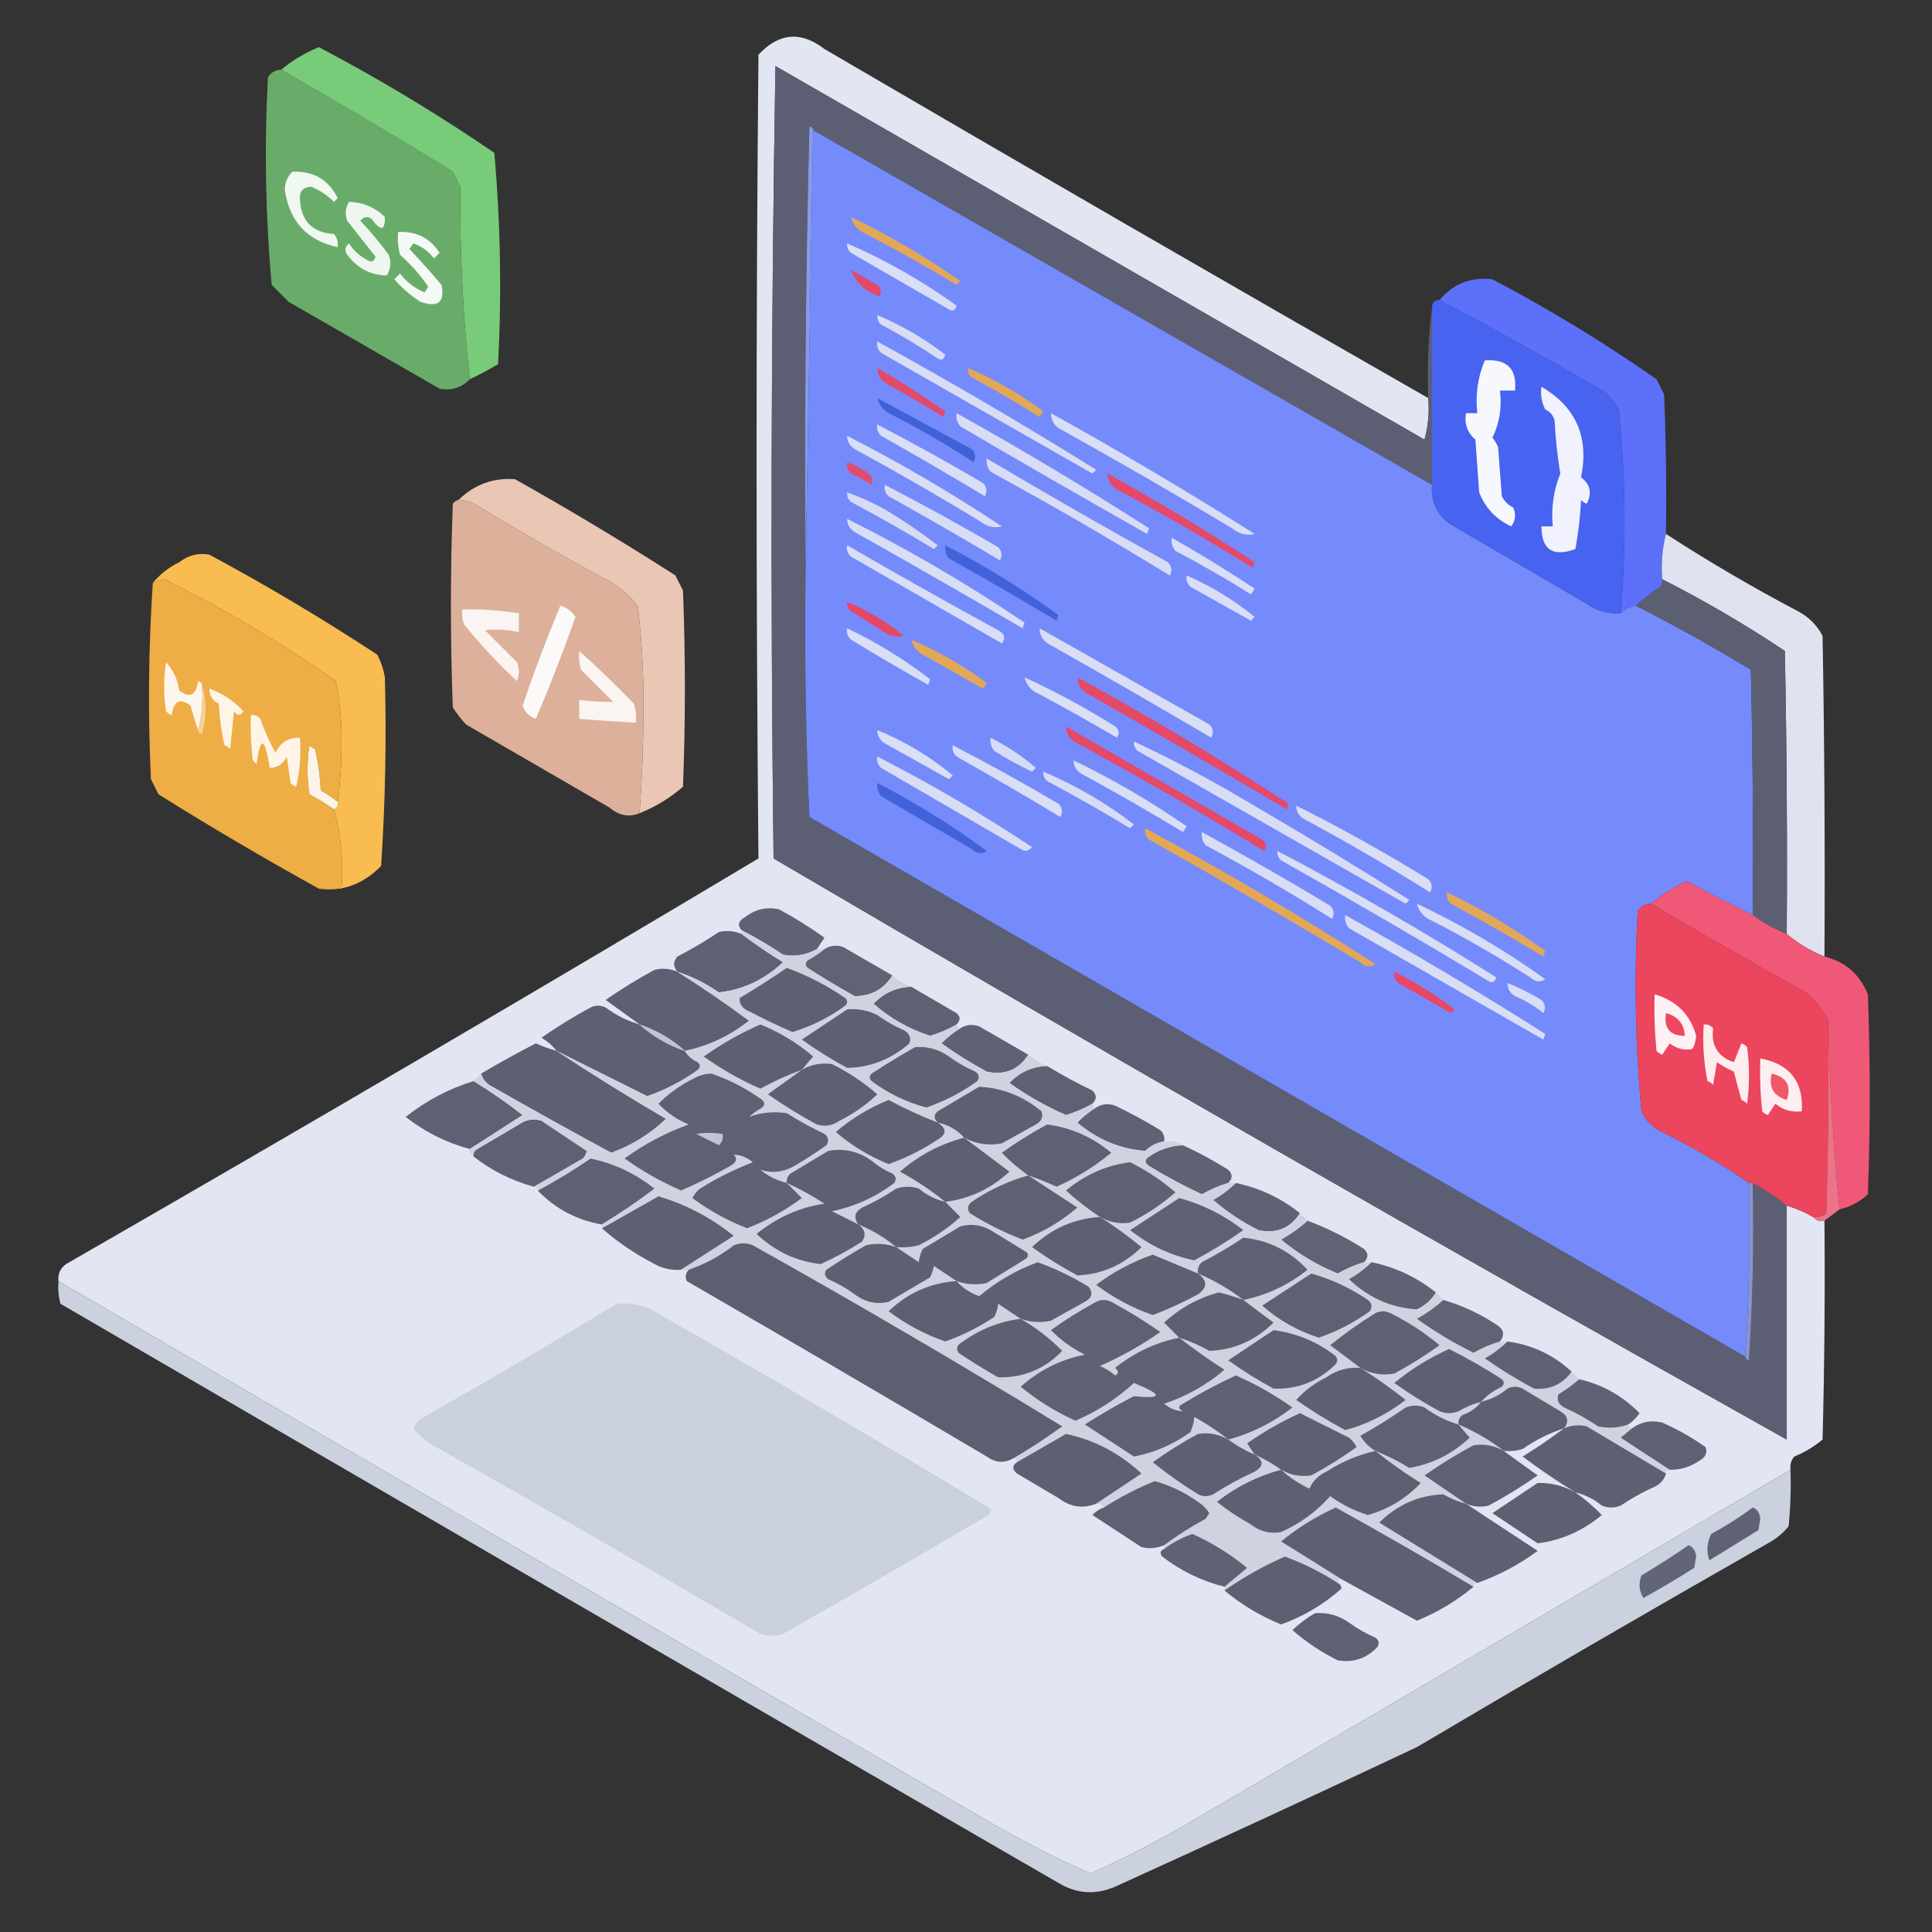 <?xml version="1.0" encoding="UTF-8"?>
<!DOCTYPE svg PUBLIC "-//W3C//DTD SVG 1.1//EN" "http://www.w3.org/Graphics/SVG/1.1/DTD/svg11.dtd">
<svg xmlns="http://www.w3.org/2000/svg" version="1.1" width="512px" height="512px" style="shape-rendering:geometricPrecision; text-rendering:geometricPrecision; image-rendering:optimizeQuality; fill-rule:evenodd; clip-rule:evenodd" xmlns:xlink="http://www.w3.org/1999/xlink">
<rect width="100%" height="100%" fill="#333333" stroke="none"/>
<g><path style="opacity:0.997" fill="#e2e6f2" d="M 378.5,105.5 C 378.823,109.226 378.489,112.893 377.5,116.5C 320.167,83.5 262.833,50.5 205.5,17.5C 204.333,87.498 204.167,157.498 205,227.5C 294.028,279.761 383.528,331.094 473.5,381.5C 473.5,360.833 473.5,340.167 473.5,319.5C 475.98,320.242 478.313,321.242 480.5,322.5C 481.209,323.404 482.209,323.737 483.5,323.5C 483.667,342.836 483.5,362.17 483,381.5C 480.749,383.377 478.249,384.877 475.5,386C 474.663,387.011 474.33,388.178 474.5,389.5C 420.861,420.988 367.194,452.488 313.5,484C 305.508,488.579 297.341,492.746 289,496.5C 279.977,492.503 271.144,488.003 262.5,483C 180.02,435.339 97.687,387.505 15.5,339.5C 15.296,337.61 15.963,336.11 17.5,335C 79.83,299.16 140.997,263.326 201,227.5C 200.333,156.5 200.333,85.5 201,14.5C 206.427,8.679 212.26,8.179 218.5,13C 271.697,44.098 325.031,74.931 378.5,105.5 Z"/></g>
<g><path style="opacity:1" fill="#78cb79" d="M 124.5,100.5 C 122.678,83.863 121.844,66.863 122,49.5C 121.333,48.167 120.667,46.833 120,45.5C 104.904,36.206 89.737,27.206 74.5,18.5C 77.438,16.023 80.771,14.023 84.5,12.5C 100.581,20.953 116.081,30.287 131,40.5C 132.64,59.076 132.974,77.743 132,96.5C 129.525,97.986 127.025,99.319 124.5,100.5 Z"/></g>
<g><path style="opacity:1" fill="#5c5f73" d="M 378.5,105.5 C 378.174,97.316 378.508,89.316 379.5,81.5C 379.5,97.167 379.5,112.833 379.5,128.5C 324.833,97.167 270.167,65.833 215.5,34.5C 215.44,33.957 215.107,33.624 214.5,33.5C 213.5,72.494 213.167,111.494 213.5,150.5C 213.167,172.51 213.5,194.51 214.5,216.5C 297.194,264.178 379.861,311.845 462.5,359.5C 462.56,360.043 462.893,360.376 463.5,360.5C 464.499,344.848 464.833,329.181 464.5,313.5C 467.709,315.265 470.709,317.265 473.5,319.5C 473.5,340.167 473.5,360.833 473.5,381.5C 383.528,331.094 294.028,279.761 205,227.5C 204.167,157.498 204.333,87.498 205.5,17.5C 262.833,50.5 320.167,83.5 377.5,116.5C 378.489,112.893 378.823,109.226 378.5,105.5 Z"/></g>
<g><path style="opacity:1" fill="#69ac69" d="M 74.5,18.5 C 89.737,27.206 104.904,36.206 120,45.5C 120.667,46.833 121.333,48.167 122,49.5C 121.844,66.863 122.678,83.863 124.5,100.5C 122.312,102.755 119.646,103.589 116.5,103C 103.167,95.333 89.833,87.667 76.5,80C 75,78.5 73.5,77 72,75.5C 70.36,57.257 70.027,38.924 71,20.5C 71.816,19.177 72.983,18.511 74.5,18.5 Z"/></g>
<g><path style="opacity:1" fill="#758bfc" d="M 215.5,34.5 C 270.167,65.833 324.833,97.167 379.5,128.5C 379.142,132.95 380.808,136.45 384.5,139C 396.5,146 408.5,153 420.5,160C 423.206,161.908 426.206,162.741 429.5,162.5C 430.605,161.4 431.938,160.733 433.5,160.5C 443.854,165.762 454.021,171.429 464,177.5C 464.5,199.164 464.667,220.831 464.5,242.5C 458.626,239.646 452.793,236.646 447,233.5C 443.532,235.144 440.365,237.144 437.5,239.5C 435.983,239.511 434.816,240.177 434,241.5C 433.041,259.233 433.375,276.899 435,294.5C 436.167,297 438,298.833 440.5,300C 448.559,304.022 456.225,308.522 463.5,313.5C 463.83,329.009 463.496,344.342 462.5,359.5C 379.861,311.845 297.194,264.178 214.5,216.5C 213.5,194.51 213.167,172.51 213.5,150.5C 214.167,111.833 214.833,73.167 215.5,34.5 Z"/></g>
<g><path style="opacity:1" fill="#f1f7f1" d="M 77.5,45.5 C 83.052,45.273 87.052,47.606 89.5,52.5C 89.167,52.833 88.833,53.167 88.5,53.5C 86.748,51.739 84.748,50.406 82.5,49.5C 80.261,49.574 79.261,50.741 79.5,53C 79.846,58.679 82.846,61.679 88.5,62C 89.337,63.011 89.67,64.178 89.5,65.5C 81.445,63.775 76.778,58.775 75.5,50.5C 75.436,48.486 76.103,46.819 77.5,45.5 Z"/></g>
<g><path style="opacity:1" fill="#eff6ef" d="M 92.5,53.5 C 96.182,53.591 99.349,54.924 102,57.5C 102.051,61.191 100.884,61.358 98.5,58C 97.365,57.251 96.365,57.417 95.5,58.5C 98.188,61.354 100.688,64.354 103,67.5C 103.743,69.441 103.576,71.274 102.5,73C 98.189,72.927 94.689,71.093 92,67.5C 91.251,66.365 91.417,65.365 92.5,64.5C 93.748,66.459 95.415,67.959 97.5,69C 98.484,69.591 99.15,69.257 99.5,68C 97.014,64.844 94.514,61.678 92,58.5C 91.36,56.735 91.527,55.068 92.5,53.5 Z"/></g>
<g><path style="opacity:1" fill="#f5f9f5" d="M 105.5,61.5 C 110.213,61.19 113.88,63.023 116.5,67C 116,67.5 115.5,68 115,68.5C 113.587,66.586 111.753,65.253 109.5,64.5C 109.167,65 108.833,65.5 108.5,66C 111.412,69.053 114.245,72.219 117,75.5C 117.934,80.083 116.1,81.583 111.5,80C 108.872,78.374 106.539,76.374 104.5,74C 105,73.5 105.5,73 106,72.5C 107.739,74.741 109.906,76.408 112.5,77.5C 112.833,77 113.167,76.5 113.5,76C 111.356,72.856 108.856,70.023 106,67.5C 105.505,65.527 105.338,63.527 105.5,61.5 Z"/></g>
<g><path style="opacity:1" fill="#e3a856" d="M 225.5,57.5 C 235.64,62.402 245.307,68.068 254.5,74.5C 254.167,74.833 253.833,75.167 253.5,75.5C 245.662,70.747 237.662,66.247 229.5,62C 227.365,61.124 226.031,59.624 225.5,57.5 Z"/></g>
<g><path style="opacity:1" fill="#e34969" d="M 225.5,71.5 C 227.816,72.806 230.15,74.139 232.5,75.5C 233.583,76.365 233.749,77.365 233,78.5C 229.28,77.275 226.78,74.941 225.5,71.5 Z"/></g>
<g><path style="opacity:1" fill="#5d70fa" d="M 441.5,141.5 C 440.517,145.298 440.183,149.298 440.5,153.5C 440.631,154.239 440.464,154.906 440,155.5C 437.674,157.066 435.508,158.732 433.5,160.5C 431.938,160.733 430.605,161.4 429.5,162.5C 430.999,144.465 430.832,126.465 429,108.5C 427.954,106.91 426.787,105.41 425.5,104C 410.94,95.555 396.274,87.389 381.5,79.5C 385.161,75.171 389.828,73.338 395.5,74C 410.583,81.954 425.083,90.788 439,100.5C 439.667,101.833 440.333,103.167 441,104.5C 441.5,116.829 441.667,129.162 441.5,141.5 Z"/></g>
<g><path style="opacity:1" fill="#d8def5" d="M 224.5,64.5 C 234.747,68.958 244.414,74.458 253.5,81C 253.15,82.257 252.483,82.591 251.5,82C 242.833,77 234.167,72 225.5,67C 224.748,66.329 224.414,65.496 224.5,64.5 Z"/></g>
<g><path style="opacity:1" fill="#4763ef" d="M 381.5,79.5 C 396.274,87.389 410.94,95.555 425.5,104C 426.787,105.41 427.954,106.91 429,108.5C 430.832,126.465 430.999,144.465 429.5,162.5C 426.206,162.741 423.206,161.908 420.5,160C 408.5,153 396.5,146 384.5,139C 380.808,136.45 379.142,132.95 379.5,128.5C 379.5,112.833 379.5,97.167 379.5,81.5C 379.5,80.167 380.167,79.5 381.5,79.5 Z"/></g>
<g><path style="opacity:1" fill="#d8ddf5" d="M 232.5,83.5 C 238.966,86.232 244.966,89.732 250.5,94C 250.15,95.257 249.483,95.591 248.5,95C 243.666,91.748 238.666,88.748 233.5,86C 232.748,85.329 232.414,84.496 232.5,83.5 Z"/></g>
<g><path style="opacity:1" fill="#8899ee" d="M 215.5,34.5 C 214.833,73.167 214.167,111.833 213.5,150.5C 213.167,111.494 213.5,72.494 214.5,33.5C 215.107,33.624 215.44,33.957 215.5,34.5 Z"/></g>
<g><path style="opacity:1" fill="#d8ddf5" d="M 232.5,90.5 C 252.142,101.321 271.476,112.654 290.5,124.5C 290.167,124.833 289.833,125.167 289.5,125.5C 270.833,114.833 252.167,104.167 233.5,93.5C 232.614,92.675 232.281,91.675 232.5,90.5 Z"/></g>
<g><path style="opacity:1" fill="#f7f8fe" d="M 393.5,95.5 C 399.38,95.087 402.047,97.753 401.5,103.5C 400.167,103.5 398.833,103.5 397.5,103.5C 398.055,107.997 397.389,112.164 395.5,116C 396.126,116.75 396.626,117.584 397,118.5C 397.333,122.833 397.667,127.167 398,131.5C 398.667,132.833 399.667,133.833 401,134.5C 401.798,136.259 401.631,137.926 400.5,139.5C 396.47,137.637 393.637,134.637 392,130.5C 391.667,125.833 391.333,121.167 391,116.5C 388.863,114.679 388.03,112.346 388.5,109.5C 389.5,109.5 390.5,109.5 391.5,109.5C 390.962,104.533 391.629,99.866 393.5,95.5 Z"/></g>
<g><path style="opacity:1" fill="#e2a858" d="M 256.5,97.5 C 263.63,100.564 270.297,104.397 276.5,109C 276.167,109.5 275.833,110 275.5,110.5C 269.63,106.8 263.63,103.3 257.5,100C 256.748,99.329 256.414,98.496 256.5,97.5 Z"/></g>
<g><path style="opacity:1" fill="#f1f2fe" d="M 408.5,102.5 C 417.654,107.823 421.154,115.823 419,126.5C 421.455,128.374 421.955,130.707 420.5,133.5C 419.914,133.291 419.414,132.957 419,132.5C 418.774,136.887 418.274,141.221 417.5,145.5C 411.504,147.681 408.504,145.681 408.5,139.5C 409.5,139.5 410.5,139.5 411.5,139.5C 411.032,134.63 411.698,129.964 413.5,125.5C 412.721,120.887 412.221,116.22 412,111.5C 411.632,110.09 410.799,109.09 409.5,108.5C 408.534,106.604 408.201,104.604 408.5,102.5 Z"/></g>
<g><path style="opacity:1" fill="#e44968" d="M 232.5,97.5 C 238.671,101.084 244.671,104.917 250.5,109C 250.333,109.5 250.167,110 250,110.5C 245.249,107.541 240.416,104.707 235.5,102C 233.561,101.092 232.561,99.592 232.5,97.5 Z"/></g>
<g><path style="opacity:1" fill="#4161d9" d="M 232.5,105.5 C 240.779,109.975 249.113,114.475 257.5,119C 258.517,120.049 258.684,121.216 258,122.5C 251.079,117.955 243.912,113.788 236.5,110C 234.365,109.124 233.031,107.624 232.5,105.5 Z"/></g>
<g><path style="opacity:1" fill="#d9def4" d="M 224.5,115.5 C 238.64,122.735 252.307,130.735 265.5,139.5C 263.477,140.041 261.477,139.541 259.5,138C 248.663,131.414 237.663,125.081 226.5,119C 225.177,118.184 224.511,117.017 224.5,115.5 Z"/></g>
<g><path style="opacity:1" fill="#d8def5" d="M 232.5,112.5 C 241.927,117.41 251.26,122.576 260.5,128C 261.517,129.049 261.684,130.216 261,131.5C 251.915,126.04 242.749,120.707 233.5,115.5C 232.614,114.675 232.281,113.675 232.5,112.5 Z"/></g>
<g><path style="opacity:1" fill="#e04c6f" d="M 224.5,122.5 C 226.255,123.072 227.922,123.906 229.5,125C 231.007,125.837 231.507,127.004 231,128.5C 229.247,127.373 227.413,126.373 225.5,125.5C 224.614,124.675 224.281,123.675 224.5,122.5 Z"/></g>
<g><path style="opacity:1" fill="#eac6b5" d="M 169.5,215.5 C 170.154,206.575 170.487,197.575 170.5,188.5C 170.641,179.071 170.141,169.737 169,160.5C 166.433,157.269 163.266,154.769 159.5,153C 148.337,146.919 137.337,140.586 126.5,134C 124.975,132.991 123.308,132.491 121.5,132.5C 125.713,128.388 130.713,126.555 136.5,127C 150.929,135.102 165.095,143.602 179,152.5C 179.667,153.833 180.333,155.167 181,156.5C 181.667,173.833 181.667,191.167 181,208.5C 177.563,211.469 173.73,213.802 169.5,215.5 Z"/></g>
<g><path style="opacity:1" fill="#d8def5" d="M 278.5,109.5 C 296.838,119.666 314.838,130.333 332.5,141.5C 330.477,142.041 328.477,141.541 326.5,140C 311.663,131.081 296.663,122.414 281.5,114C 279.561,113.092 278.561,111.592 278.5,109.5 Z"/></g>
<g><path style="opacity:1" fill="#ddb09c" d="M 121.5,132.5 C 123.308,132.491 124.975,132.991 126.5,134C 137.337,140.586 148.337,146.919 159.5,153C 163.266,154.769 166.433,157.269 169,160.5C 170.141,169.737 170.641,179.071 170.5,188.5C 170.487,197.575 170.154,206.575 169.5,215.5C 166.747,216.659 164.081,216.159 161.5,214C 148.833,206.667 136.167,199.333 123.5,192C 122.213,190.59 121.046,189.09 120,187.5C 119.333,169.5 119.333,151.5 120,133.5C 120.383,132.944 120.883,132.611 121.5,132.5 Z"/></g>
<g><path style="opacity:1" fill="#e44968" d="M 293.5,125.5 C 306.833,132.831 319.833,140.664 332.5,149C 332.333,149.5 332.167,150 332,150.5C 320.412,143.288 308.579,136.454 296.5,130C 294.561,129.092 293.561,127.592 293.5,125.5 Z"/></g>
<g><path style="opacity:1" fill="#d7ddf5" d="M 234.5,128.5 C 244.606,133.722 254.606,139.222 264.5,145C 265.517,146.049 265.684,147.216 265,148.5C 255.248,142.707 245.415,137.04 235.5,131.5C 234.614,130.675 234.281,129.675 234.5,128.5 Z"/></g>
<g><path style="opacity:1" fill="#d7ddf5" d="M 253.5,109.5 C 270.832,119.164 287.832,129.33 304.5,140C 304.333,140.5 304.167,141 304,141.5C 287.418,132.126 270.918,122.626 254.5,113C 253.663,111.989 253.33,110.822 253.5,109.5 Z"/></g>
<g><path style="opacity:1" fill="#d7dcf5" d="M 224.5,130.5 C 227.889,131.691 231.222,133.191 234.5,135C 239.377,137.932 244.043,141.099 248.5,144.5C 248.167,144.833 247.833,145.167 247.5,145.5C 240.295,141.133 232.962,136.967 225.5,133C 224.748,132.329 224.414,131.496 224.5,130.5 Z"/></g>
<g><path style="opacity:1" fill="#d8ddf5" d="M 261.5,121.5 C 277.31,130.908 293.31,140.074 309.5,149C 310.517,150.049 310.684,151.216 310,152.5C 294.412,142.954 278.579,133.788 262.5,125C 261.663,123.989 261.33,122.822 261.5,121.5 Z"/></g>
<g><path style="opacity:0.994" fill="#e0e4f0" d="M 441.5,141.5 C 452.775,148.811 464.442,155.645 476.5,162C 479.333,163.5 481.5,165.667 483,168.5C 483.5,196.831 483.667,225.165 483.5,253.5C 479.827,252 476.494,250 473.5,247.5C 473.667,222.498 473.5,197.498 473,172.5C 462.522,165.513 451.688,159.18 440.5,153.5C 440.183,149.298 440.517,145.298 441.5,141.5 Z"/></g>
<g><path style="opacity:1" fill="#d8def5" d="M 310.5,142.5 C 318.001,146.75 325.335,151.25 332.5,156C 332.167,156.5 331.833,157 331.5,157.5C 324.997,153.414 318.33,149.581 311.5,146C 310.663,144.989 310.33,143.822 310.5,142.5 Z"/></g>
<g><path style="opacity:1" fill="#f8bc50" d="M 84.5,235.5 C 86.5,235.5 88.5,235.5 90.5,235.5C 91.071,228.219 90.405,221.219 88.5,214.5C 89.338,214.158 89.672,213.492 89.5,212.5C 90.166,207.678 90.499,202.678 90.5,197.5C 90.621,191.727 90.121,186.061 89,180.5C 74.538,170.351 59.372,161.351 43.5,153.5C 42.416,153.685 41.416,154.018 40.5,154.5C 42.331,152.224 44.664,150.391 47.5,149C 49.914,147.115 52.581,146.448 55.5,147C 70.746,155.204 85.58,164.037 100,173.5C 100.973,175.392 101.64,177.392 102,179.5C 102.432,196.176 102.099,212.843 101,229.5C 96.191,234.36 90.691,236.36 84.5,235.5 Z"/></g>
<g><path style="opacity:1" fill="#d8def5" d="M 224.5,137.5 C 240.797,145.646 256.464,154.813 271.5,165C 271.333,165.5 271.167,166 271,166.5C 256.248,157.874 241.415,149.374 226.5,141C 225.177,140.184 224.511,139.017 224.5,137.5 Z"/></g>
<g><path style="opacity:1" fill="#d8def5" d="M 224.5,144.5 C 237.671,152.144 251.005,159.644 264.5,167C 266.26,167.965 266.594,169.132 265.5,170.5C 252.167,162.833 238.833,155.167 225.5,147.5C 224.614,146.675 224.281,145.675 224.5,144.5 Z"/></g>
<g><path style="opacity:1" fill="#efad45" d="M 89.5,212.5 C 88.115,211.386 86.615,210.386 85,209.5C 84.825,205.789 84.325,202.122 83.5,198.5C 82.914,198.291 82.414,197.957 82,197.5C 81.333,201.833 81.333,206.167 82,210.5C 84.314,211.733 86.481,213.067 88.5,214.5C 90.405,221.219 91.071,228.219 90.5,235.5C 88.5,235.5 86.5,235.5 84.5,235.5C 70.114,227.556 55.947,219.223 42,210.5C 41.333,209.167 40.667,207.833 40,206.5C 39.172,188.995 39.338,171.662 40.5,154.5C 41.416,154.018 42.416,153.685 43.5,153.5C 59.372,161.351 74.538,170.351 89,180.5C 90.121,186.061 90.621,191.727 90.5,197.5C 90.499,202.678 90.166,207.678 89.5,212.5 Z"/></g>
<g><path style="opacity:1" fill="#5c5f72" d="M 440.5,153.5 C 451.688,159.18 462.522,165.513 473,172.5C 473.5,197.498 473.667,222.498 473.5,247.5C 470.24,246.226 467.24,244.56 464.5,242.5C 464.667,220.831 464.5,199.164 464,177.5C 454.021,171.429 443.854,165.762 433.5,160.5C 435.508,158.732 437.674,157.066 440,155.5C 440.464,154.906 440.631,154.239 440.5,153.5 Z"/></g>
<g><path style="opacity:1" fill="#4362da" d="M 250.5,144.5 C 261.003,149.915 271.003,156.082 280.5,163C 280.333,163.5 280.167,164 280,164.5C 270.582,158.874 261.082,153.374 251.5,148C 250.663,146.989 250.33,145.822 250.5,144.5 Z"/></g>
<g><path style="opacity:1" fill="#d8def5" d="M 314.5,152.5 C 321.015,155.354 327.015,159.02 332.5,163.5C 332.167,163.833 331.833,164.167 331.5,164.5C 326.167,161.5 320.833,158.5 315.5,155.5C 314.614,154.675 314.281,153.675 314.5,152.5 Z"/></g>
<g><path style="opacity:1" fill="#faf5f2" d="M 122.5,161.5 C 127.537,161.413 132.537,161.746 137.5,162.5C 137.5,164.167 137.5,165.833 137.5,167.5C 134.507,166.865 131.507,166.699 128.5,167C 131.333,169.833 134.167,172.667 137,175.5C 137.667,177.167 137.667,178.833 137,180.5C 131.966,175.801 127.3,170.801 123,165.5C 122.51,164.207 122.343,162.873 122.5,161.5 Z"/></g>
<g><path style="opacity:1" fill="#fcfaf8" d="M 148.5,160.5 C 150.2,161.016 151.533,162.016 152.5,163.5C 149.294,172.618 145.794,181.618 142,190.5C 140.243,189.881 139.076,188.714 138.5,187C 141.547,178.021 144.88,169.188 148.5,160.5 Z"/></g>
<g><path style="opacity:1" fill="#e54867" d="M 224.5,159.5 C 229.978,161.737 234.978,164.737 239.5,168.5C 237.477,169.041 235.477,168.541 233.5,167C 230.833,165.333 228.167,163.667 225.5,162C 224.748,161.329 224.414,160.496 224.5,159.5 Z"/></g>
<g><path style="opacity:1" fill="#fbf5f2" d="M 153.5,172.5 C 158.465,176.963 163.298,181.63 168,186.5C 168.494,188.134 168.66,189.801 168.5,191.5C 163.493,191.249 158.493,190.916 153.5,190.5C 153.5,188.833 153.5,187.167 153.5,185.5C 156.525,185.877 159.525,186.044 162.5,186C 159.667,183.167 156.833,180.333 154,177.5C 153.506,175.866 153.34,174.199 153.5,172.5 Z"/></g>
<g><path style="opacity:1" fill="#d8def5" d="M 224.5,166.5 C 232.308,170.237 239.641,174.737 246.5,180C 246.333,180.5 246.167,181 246,181.5C 239.085,177.626 232.251,173.626 225.5,169.5C 224.614,168.675 224.281,167.675 224.5,166.5 Z"/></g>
<g><path style="opacity:1" fill="#fdf6ec" d="M 53.5,181.5 C 53.817,185.702 53.483,189.702 52.5,193.5C 51.784,191.444 51.117,189.277 50.5,187C 47.715,184.888 46.048,185.722 45.5,189.5C 44.914,189.291 44.414,188.957 44,188.5C 43.333,184.167 43.333,179.833 44,175.5C 45.925,177.592 47.092,180.092 47.5,183C 50.285,185.112 51.952,184.278 52.5,180.5C 53.107,180.624 53.44,180.957 53.5,181.5 Z"/></g>
<g><path style="opacity:1" fill="#e3a856" d="M 241.5,169.5 C 248.63,172.564 255.297,176.397 261.5,181C 261.167,181.5 260.833,182 260.5,182.5C 255.5,179.667 250.5,176.833 245.5,174C 243.365,173.124 242.031,171.624 241.5,169.5 Z"/></g>
<g><path style="opacity:1" fill="#d9def4" d="M 275.5,166.5 C 290.473,174.988 305.473,183.488 320.5,192C 321.517,193.049 321.684,194.216 321,195.5C 306.915,187.207 292.748,179.04 278.5,171C 276.561,170.092 275.561,168.592 275.5,166.5 Z"/></g>
<g><path style="opacity:1" fill="#fdf5e8" d="M 55.5,182.5 C 59.025,183.759 62.025,185.759 64.5,188.5C 63.726,189.711 62.893,189.711 62,188.5C 61.667,191.833 61.333,195.167 61,198.5C 60.586,198.043 60.086,197.709 59.5,197.5C 58.675,193.878 58.175,190.211 58,186.5C 56.294,185.692 55.461,184.359 55.5,182.5 Z"/></g>
<g><path style="opacity:1" fill="#f6d197" d="M 53.5,181.5 C 54.811,185.683 54.811,190.016 53.5,194.5C 52.893,194.376 52.56,194.043 52.5,193.5C 53.483,189.702 53.817,185.702 53.5,181.5 Z"/></g>
<g><path style="opacity:1" fill="#e44968" d="M 285.5,179.5 C 304.664,189.912 323.331,201.079 341.5,213C 341.333,213.5 341.167,214 341,214.5C 323.582,204.207 306.082,194.04 288.5,184C 286.561,183.092 285.561,181.592 285.5,179.5 Z"/></g>
<g><path style="opacity:1" fill="#d9dff4" d="M 271.5,179.5 C 279.765,183.3 287.765,187.633 295.5,192.5C 296.583,193.365 296.749,194.365 296,195.5C 289.248,191.54 282.414,187.707 275.5,184C 273.365,183.124 272.031,181.624 271.5,179.5 Z"/></g>
<g><path style="opacity:1" fill="#fef5e8" d="M 66.5,189.5 C 67.496,189.414 68.329,189.748 69,190.5C 70.076,193.648 71.409,196.648 73,199.5C 74.324,196.756 76.491,195.423 79.5,195.5C 79.826,199.884 79.492,204.217 78.5,208.5C 77.914,208.291 77.414,207.957 77,207.5C 76.667,205.167 76.333,202.833 76,200.5C 75.092,202.439 73.592,203.439 71.5,203.5C 70.176,195.256 69.01,194.923 68,202.5C 67.667,202.167 67.333,201.833 67,201.5C 66.501,197.514 66.335,193.514 66.5,189.5 Z"/></g>
<g><path style="opacity:1" fill="#fdf4e7" d="M 89.5,212.5 C 89.672,213.492 89.338,214.158 88.5,214.5C 86.481,213.067 84.314,211.733 82,210.5C 81.333,206.167 81.333,201.833 82,197.5C 82.414,197.957 82.914,198.291 83.5,198.5C 84.325,202.122 84.825,205.789 85,209.5C 86.615,210.386 88.115,211.386 89.5,212.5 Z"/></g>
<g><path style="opacity:1" fill="#d6dcf5" d="M 262.5,195.5 C 266.852,197.673 270.852,200.34 274.5,203.5C 274.167,203.833 273.833,204.167 273.5,204.5C 270.04,202.867 266.706,201.034 263.5,199C 262.663,197.989 262.33,196.822 262.5,195.5 Z"/></g>
<g><path style="opacity:1" fill="#e44968" d="M 282.5,192.5 C 299.806,202.488 317.139,212.488 334.5,222.5C 335.583,223.365 335.749,224.365 335,225.5C 318.745,215.621 302.245,206.121 285.5,197C 283.561,196.092 282.561,194.592 282.5,192.5 Z"/></g>
<g><path style="opacity:1" fill="#d9dff4" d="M 232.5,193.5 C 239.81,196.486 246.477,200.486 252.5,205.5C 252.167,205.833 251.833,206.167 251.5,206.5C 245.833,203.333 240.167,200.167 234.5,197C 233.177,196.184 232.511,195.017 232.5,193.5 Z"/></g>
<g><path style="opacity:1" fill="#d8def4" d="M 252.5,197.5 C 261.94,202.389 271.273,207.555 280.5,213C 281.517,214.049 281.684,215.216 281,216.5C 271.915,211.04 262.749,205.707 253.5,200.5C 252.614,199.675 252.281,198.675 252.5,197.5 Z"/></g>
<g><path style="opacity:1" fill="#d8def4" d="M 284.5,201.5 C 294.966,206.565 304.966,212.398 314.5,219C 314.167,219.5 313.833,220 313.5,220.5C 304.629,215.133 295.629,209.967 286.5,205C 285.177,204.184 284.511,203.017 284.5,201.5 Z"/></g>
<g><path style="opacity:1" fill="#4262da" d="M 232.5,207.5 C 242.678,212.752 252.345,218.752 261.5,225.5C 260.21,226.408 258.877,226.241 257.5,225C 249.5,220.333 241.5,215.667 233.5,211C 232.663,209.989 232.33,208.822 232.5,207.5 Z"/></g>
<g><path style="opacity:1" fill="#d8ddf5" d="M 300.5,196.5 C 311.054,201.446 321.387,206.946 331.5,213C 345.702,221.263 359.702,229.763 373.5,238.5C 373.167,238.833 372.833,239.167 372.5,239.5C 348.833,226 325.167,212.5 301.5,199C 300.748,198.329 300.414,197.496 300.5,196.5 Z"/></g>
<g><path style="opacity:1" fill="#d7dcf5" d="M 276.5,204.5 C 285.137,208.149 293.137,212.816 300.5,218.5C 300.167,218.833 299.833,219.167 299.5,219.5C 292.295,215.133 284.962,210.967 277.5,207C 276.748,206.329 276.414,205.496 276.5,204.5 Z"/></g>
<g><path style="opacity:1" fill="#d8ddf5" d="M 232.5,200.5 C 246.667,207.747 260.334,215.747 273.5,224.5C 272.635,225.583 271.635,225.749 270.5,225C 258.167,217.833 245.833,210.667 233.5,203.5C 232.614,202.675 232.281,201.675 232.5,200.5 Z"/></g>
<g><path style="opacity:1" fill="#d9def4" d="M 343.5,213.5 C 355.435,219.469 367.102,225.969 378.5,233C 379.517,234.049 379.684,235.216 379,236.5C 368.079,229.621 356.913,223.121 345.5,217C 344.177,216.184 343.511,215.017 343.5,213.5 Z"/></g>
<g><path style="opacity:1" fill="#d7ddf5" d="M 318.5,220.5 C 329.945,226.772 341.278,233.272 352.5,240C 353.517,241.049 353.684,242.216 353,243.5C 342.079,236.621 330.913,230.121 319.5,224C 318.663,222.989 318.33,221.822 318.5,220.5 Z"/></g>
<g><path style="opacity:1" fill="#f05877" d="M 464.5,242.5 C 467.24,244.56 470.24,246.226 473.5,247.5C 476.494,250 479.827,252 483.5,253.5C 489.041,254.875 492.874,258.208 495,263.5C 495.667,281.167 495.667,298.833 495,316.5C 492.842,318.494 490.342,319.828 487.5,320.5C 485.838,304.025 484.838,287.358 484.5,270.5C 483.094,267.586 481.094,265.086 478.5,263C 464.665,255.303 450.999,247.47 437.5,239.5C 440.365,237.144 443.532,235.144 447,233.5C 452.793,236.646 458.626,239.646 464.5,242.5 Z"/></g>
<g><path style="opacity:1" fill="#ec455e" d="M 437.5,239.5 C 450.999,247.47 464.665,255.303 478.5,263C 481.094,265.086 483.094,267.586 484.5,270.5C 484.667,287.503 484.5,304.503 484,321.5C 482.989,322.337 481.822,322.67 480.5,322.5C 478.313,321.242 475.98,320.242 473.5,319.5C 470.709,317.265 467.709,315.265 464.5,313.5C 464.167,313.5 463.833,313.5 463.5,313.5C 456.225,308.522 448.559,304.022 440.5,300C 438,298.833 436.167,297 435,294.5C 433.375,276.899 433.041,259.233 434,241.5C 434.816,240.177 435.983,239.511 437.5,239.5 Z"/></g>
<g><path style="opacity:1" fill="#5f6275" d="M 216.5,251.5 C 213.681,253.097 210.681,253.597 207.5,253C 203.946,250.607 200.28,248.44 196.5,246.5C 195.355,245.207 195.689,244.041 197.5,243C 200.217,240.924 203.217,240.257 206.5,241C 210.668,243.25 214.668,245.75 218.5,248.5C 217.807,249.518 217.141,250.518 216.5,251.5 Z"/></g>
<g><path style="opacity:1" fill="#e4a854" d="M 303.5,219.5 C 324.336,230.747 344.669,242.747 364.5,255.5C 363.21,256.408 361.877,256.241 360.5,255C 341.997,243.914 323.33,233.081 304.5,222.5C 303.614,221.675 303.281,220.675 303.5,219.5 Z"/></g>
<g><path style="opacity:1" fill="#e2a857" d="M 383.5,236.5 C 392.636,240.9 401.303,246.067 409.5,252C 409.333,252.5 409.167,253 409,253.5C 400.962,248.633 392.795,243.967 384.5,239.5C 383.614,238.675 383.281,237.675 383.5,236.5 Z"/></g>
<g><path style="opacity:1" fill="#5e6174" d="M 196.5,247.5 C 199.989,250.137 203.655,252.637 207.5,255C 202.599,259.621 196.932,262.288 190.5,263C 187.09,260.628 183.423,258.795 179.5,257.5C 178.374,256.142 178.374,254.808 179.5,253.5C 183.297,251.533 186.964,249.366 190.5,247C 192.545,246.51 194.545,246.677 196.5,247.5 Z"/></g>
<g><path style="opacity:1" fill="#d8def5" d="M 375.5,239.5 C 387.472,245.15 398.805,251.817 409.5,259.5C 408.21,260.408 406.877,260.241 405.5,259C 397.092,253.601 388.425,248.601 379.5,244C 377.365,243.124 376.031,241.624 375.5,239.5 Z"/></g>
<g><path style="opacity:1" fill="#d8def4" d="M 338.5,225.5 C 358.297,235.897 377.631,247.064 396.5,259C 396.15,260.257 395.483,260.591 394.5,260C 376.331,249.081 357.997,238.414 339.5,228C 338.748,227.329 338.414,226.496 338.5,225.5 Z"/></g>
<g><path style="opacity:1" fill="#606376" d="M 236.5,258.5 C 234.204,262.149 230.871,263.982 226.5,264C 222.25,261.626 218.084,259.126 214,256.5C 213.333,255.833 213.333,255.167 214,254.5C 215.652,253.601 217.152,252.601 218.5,251.5C 220.068,250.527 221.735,250.36 223.5,251C 227.861,253.512 232.194,256.012 236.5,258.5 Z"/></g>
<g><path style="opacity:1" fill="#5d6073" d="M 179.5,257.5 C 185.978,261.576 192.311,265.91 198.5,270.5C 193.4,274.552 187.733,277.219 181.5,278.5C 178.024,275.377 174.024,273.043 169.5,271.5C 166.567,269.355 163.567,267.188 160.5,265C 164.666,262.083 168.999,259.416 173.5,257C 175.545,256.51 177.545,256.677 179.5,257.5 Z"/></g>
<g><path style="opacity:1" fill="#5e6174" d="M 241.5,261.5 C 245.483,263.806 249.483,266.139 253.5,268.5C 254.562,269.425 254.562,270.425 253.5,271.5C 251.33,272.749 248.996,273.749 246.5,274.5C 240.888,272.695 235.888,269.862 231.5,266C 234.228,263.135 237.562,261.635 241.5,261.5 Z"/></g>
<g><path style="opacity:1" fill="#d8ddf5" d="M 399.5,260.5 C 402.589,261.739 405.589,263.239 408.5,265C 409.517,266.049 409.684,267.216 409,268.5C 406.749,266.623 404.249,265.123 401.5,264C 400.177,263.184 399.511,262.017 399.5,260.5 Z"/></g>
<g><path style="opacity:1" fill="#d8def4" d="M 356.5,242.5 C 374.498,252.497 392.165,262.997 409.5,274C 409.333,274.5 409.167,275 409,275.5C 391.833,265.667 374.667,255.833 357.5,246C 356.663,244.989 356.33,243.822 356.5,242.5 Z"/></g>
<g><path style="opacity:1" fill="#fef1f3" d="M 438.5,263.5 C 444.286,265.194 447.952,268.861 449.5,274.5C 449.43,275.772 449.097,276.938 448.5,278C 446.331,278.429 444.331,277.929 442.5,276.5C 441.833,277.5 441.167,278.5 440.5,279.5C 439.914,279.291 439.414,278.957 439,278.5C 438.501,273.511 438.334,268.511 438.5,263.5 Z"/></g>
<g><path style="opacity:1" fill="#e64765" d="M 369.5,257.5 C 375.178,260.336 380.511,263.669 385.5,267.5C 385.167,267.833 384.833,268.167 384.5,268.5C 379.833,265.833 375.167,263.167 370.5,260.5C 369.614,259.675 369.281,258.675 369.5,257.5 Z"/></g>
<g><path style="opacity:1" fill="#5d6073" d="M 169.5,271.5 C 172.976,274.623 176.976,276.957 181.5,278.5C 182.315,279.837 183.482,280.837 185,281.5C 185.667,282.167 185.667,282.833 185,283.5C 180.809,286.512 176.309,288.845 171.5,290.5C 163.53,286.515 155.53,282.515 147.5,278.5C 146.426,277.115 145.093,275.949 143.5,275C 147.666,272.083 151.999,269.416 156.5,267C 157.833,266.333 159.167,266.333 160.5,267C 163.243,269.038 166.243,270.538 169.5,271.5 Z"/></g>
<g><path style="opacity:1" fill="#ed4860" d="M 441.5,268.5 C 444.621,269.288 446.288,271.288 446.5,274.5C 442.554,274.512 440.887,272.512 441.5,268.5 Z"/></g>
<g><path style="opacity:1" fill="#5f6275" d="M 272.5,279.5 C 269.954,283.508 266.287,285.008 261.5,284C 257.332,281.75 253.332,279.25 249.5,276.5C 251.015,274.918 252.681,273.584 254.5,272.5C 256.068,271.527 257.735,271.36 259.5,272C 263.861,274.512 268.194,277.012 272.5,279.5 Z"/></g>
<g><path style="opacity:1" fill="#feedef" d="M 451.5,271.5 C 452.496,271.414 453.329,271.748 454,272.5C 453.408,277.059 455.241,280.059 459.5,281.5C 460.167,279.833 460.833,278.167 461.5,276.5C 462.086,276.709 462.586,277.043 463,277.5C 463.667,282.5 463.667,287.5 463,292.5C 462.586,292.043 462.086,291.709 461.5,291.5C 460.786,288.973 460.12,286.473 459.5,284C 457.919,283.293 456.419,282.46 455,281.5C 454.667,283.5 454.333,285.5 454,287.5C 453.586,287.043 453.086,286.709 452.5,286.5C 451.506,281.544 451.173,276.544 451.5,271.5 Z"/></g>
<g><path style="opacity:1" fill="#ec7389" d="M 484.5,270.5 C 484.838,287.358 485.838,304.025 487.5,320.5C 486.205,321.488 484.872,322.488 483.5,323.5C 482.209,323.737 481.209,323.404 480.5,322.5C 481.822,322.67 482.989,322.337 484,321.5C 484.5,304.503 484.667,287.503 484.5,270.5 Z"/></g>
<g><path style="opacity:1" fill="#c0c4d2" d="M 169.5,271.5 C 174.024,273.043 178.024,275.377 181.5,278.5C 176.976,276.957 172.976,274.623 169.5,271.5 Z"/></g>
<g><path style="opacity:1" fill="#5d6073" d="M 147.5,278.5 C 156.935,284.725 166.602,290.725 176.5,296.5C 172.343,300.471 167.509,303.471 162,305.5C 151.435,299.801 140.935,293.967 130.5,288C 128.937,287.241 127.937,286.074 127.5,284.5C 132.242,281.712 137.075,279.045 142,276.5C 143.8,277.32 145.634,277.986 147.5,278.5 Z"/></g>
<g><path style="opacity:1" fill="#feeef0" d="M 466.5,280.5 C 474.297,281.96 477.963,286.626 477.5,294.5C 474.843,294.838 472.51,294.171 470.5,292.5C 469.833,293.5 469.167,294.5 468.5,295.5C 467.914,295.291 467.414,294.957 467,294.5C 466.501,289.845 466.334,285.179 466.5,280.5 Z"/></g>
<g><path style="opacity:1" fill="#5e6174" d="M 277.5,282.5 C 281.357,284.839 285.357,287.006 289.5,289C 290.684,290.145 290.684,291.312 289.5,292.5C 287.33,293.749 284.996,294.749 282.5,295.5C 277.213,293.189 272.213,290.356 267.5,287C 270.228,284.135 273.562,282.635 277.5,282.5 Z"/></g>
<g><path style="opacity:1" fill="#ef576b" d="M 469.5,284.5 C 473.49,285.46 474.823,287.793 473.5,291.5C 470.013,290.478 468.68,288.145 469.5,284.5 Z"/></g>
<g><path style="opacity:1" fill="#5e6174" d="M 125.5,286.5 C 129.979,289.243 134.312,292.243 138.5,295.5C 133.769,298.524 129.102,301.524 124.5,304.5C 118.311,302.836 112.645,300.003 107.5,296C 112.966,291.672 118.966,288.505 125.5,286.5 Z"/></g>
<g><path style="opacity:1" fill="#5f6275" d="M 308.5,302.5 C 306.577,302.795 304.91,303.628 303.5,305C 296.822,304.505 290.822,302.005 285.5,297.5C 287.015,295.918 288.681,294.584 290.5,293.5C 292.068,292.527 293.735,292.36 295.5,293C 299.626,294.966 303.626,297.132 307.5,299.5C 308.386,300.325 308.719,301.325 308.5,302.5 Z"/></g>
<g><path style="opacity:1" fill="#5e6174" d="M 141.5,314.5 C 135.628,312.898 130.295,310.231 125.5,306.5C 125.369,305.624 125.702,304.957 126.5,304.5C 130.167,302.333 133.833,300.167 137.5,298C 139.365,296.699 141.365,296.365 143.5,297C 147.53,299.677 151.53,302.344 155.5,305C 155.355,305.772 155.022,306.439 154.5,307C 150.104,309.527 145.771,312.027 141.5,314.5 Z"/></g>
<g><path style="opacity:1" fill="#5f6275" d="M 313.5,303.5 C 317.606,305.388 321.606,307.554 325.5,310C 326.684,311.145 326.684,312.312 325.5,313.5C 323.037,314.233 320.703,315.233 318.5,316.5C 313.711,314.272 309.045,311.772 304.5,309C 303.289,308.107 303.289,307.274 304.5,306.5C 307.234,304.629 310.234,303.629 313.5,303.5 Z"/></g>
<g><path style="opacity:1" fill="#5d6173" d="M 159.5,324.5 C 152.795,323.316 147.128,320.316 142.5,315.5C 147.305,312.929 151.972,310.096 156.5,307C 162.676,308.251 168.343,310.918 173.5,315C 168.941,318.437 164.274,321.604 159.5,324.5 Z"/></g>
<g><path style="opacity:1" fill="#5f6274" d="M 327.5,313.5 C 333.794,314.814 339.461,317.48 344.5,321.5C 341.954,325.508 338.287,327.008 333.5,326C 329.156,323.829 325.156,321.163 321.5,318C 323.747,316.723 325.747,315.223 327.5,313.5 Z"/></g>
<g><path style="opacity:1" fill="#5d6073" d="M 180.5,336.5 C 178.011,336.702 175.677,336.202 173.5,335C 168.382,332.361 163.715,329.195 159.5,325.5C 164.473,322.679 169.473,319.845 174.5,317C 181.745,319.125 188.411,322.625 194.5,327.5C 189.816,330.526 185.149,333.526 180.5,336.5 Z"/></g>
<g><path style="opacity:1" fill="#606376" d="M 346.5,323.5 C 351.715,325.441 356.715,327.941 361.5,331C 362.684,332.145 362.684,333.312 361.5,334.5C 359.037,335.233 356.703,336.233 354.5,337.5C 349.005,335.255 344.005,332.255 339.5,328.5C 342.077,327.057 344.41,325.39 346.5,323.5 Z"/></g>
<g><path style="opacity:1" fill="#cfd3e0" d="M 196.5,246.5 C 200.28,248.44 203.946,250.607 207.5,253C 210.681,253.597 213.681,253.097 216.5,251.5C 217.167,251.5 217.833,251.5 218.5,251.5C 217.152,252.601 215.652,253.601 214,254.5C 213.333,255.167 213.333,255.833 214,256.5C 218.084,259.126 222.25,261.626 226.5,264C 230.871,263.982 234.204,262.149 236.5,258.5C 238.039,259.767 239.706,260.767 241.5,261.5C 237.562,261.635 234.228,263.135 231.5,266C 235.888,269.862 240.888,272.695 246.5,274.5C 248.996,273.749 251.33,272.749 253.5,271.5C 253.5,272.167 253.833,272.5 254.5,272.5C 252.681,273.584 251.015,274.918 249.5,276.5C 253.332,279.25 257.332,281.75 261.5,284C 266.287,285.008 269.954,283.508 272.5,279.5C 274.039,280.767 275.706,281.767 277.5,282.5C 273.562,282.635 270.228,284.135 267.5,287C 272.213,290.356 277.213,293.189 282.5,295.5C 284.996,294.749 287.33,293.749 289.5,292.5C 289.5,293.167 289.833,293.5 290.5,293.5C 288.681,294.584 287.015,295.918 285.5,297.5C 290.822,302.005 296.822,304.505 303.5,305C 304.91,303.628 306.577,302.795 308.5,302.5C 310.415,302.216 312.081,302.549 313.5,303.5C 310.234,303.629 307.234,304.629 304.5,306.5C 303.289,307.274 303.289,308.107 304.5,309C 309.045,311.772 313.711,314.272 318.5,316.5C 320.703,315.233 323.037,314.233 325.5,313.5C 326.167,313.5 326.833,313.5 327.5,313.5C 325.747,315.223 323.747,316.723 321.5,318C 325.156,321.163 329.156,323.829 333.5,326C 338.287,327.008 341.954,325.508 344.5,321.5C 345.167,322.167 345.833,322.833 346.5,323.5C 344.41,325.39 342.077,327.057 339.5,328.5C 344.005,332.255 349.005,335.255 354.5,337.5C 356.703,336.233 359.037,335.233 361.5,334.5C 362.167,334.5 362.833,334.5 363.5,334.5C 361.747,336.223 359.747,337.723 357.5,339C 362.653,343.917 368.653,346.584 375.5,347C 377.692,345.933 379.358,344.433 380.5,342.5C 381.167,343.167 381.833,343.833 382.5,344.5C 380.41,346.39 378.077,348.057 375.5,349.5C 380.239,352.9 385.239,355.9 390.5,358.5C 392.703,357.233 395.037,356.233 397.5,355.5C 398.167,355.5 398.833,355.5 399.5,355.5C 397.747,357.223 395.747,358.723 393.5,360C 397.666,362.917 401.999,365.584 406.5,368C 410.692,368.404 414.025,366.904 416.5,363.5C 417.167,364.167 417.833,364.833 418.5,365.5C 416.849,366.97 415.015,368.303 413,369.5C 412.493,370.996 412.993,372.163 414.5,373C 417.661,374.413 420.661,376.08 423.5,378C 426.221,378.602 428.887,378.435 431.5,377.5C 431.5,378.167 431.833,378.5 432.5,378.5C 431.571,379.315 430.571,380.148 429.5,381C 433.898,383.857 438.232,386.691 442.5,389.5C 441.833,389.5 441.5,389.833 441.5,390.5C 434.528,386.345 427.528,382.178 420.5,378C 418.455,377.51 416.455,377.677 414.5,378.5C 415.881,376.726 415.548,375.226 413.5,374C 410.167,372 406.833,370 403.5,368C 402.167,367.333 400.833,367.333 399.5,368C 397.423,369.705 395.09,370.872 392.5,371.5C 391.251,373.136 389.584,374.303 387.5,375C 386.748,375.671 386.414,376.504 386.5,377.5C 390.836,379.332 394.836,381.665 398.5,384.5C 395.988,383.072 393.322,382.572 390.5,383C 385.999,385.416 381.666,388.083 377.5,391C 381.233,393.523 384.899,396.023 388.5,398.5C 386.407,397.955 384.407,397.122 382.5,396C 375.955,396.267 370.289,398.767 365.5,403.5C 374.195,408.844 382.861,414.178 391.5,419.5C 390.833,419.5 390.5,419.833 390.5,420.5C 378.469,413.312 366.303,406.312 354,399.5C 348.727,401.881 343.894,404.881 339.5,408.5C 344.898,411.858 350.231,415.192 355.5,418.5C 354.833,418.5 354.5,418.833 354.5,419.5C 350.134,416.65 345.467,414.317 340.5,412.5C 334.853,414.989 329.52,417.989 324.5,421.5C 324.5,421.167 324.5,420.833 324.5,420.5C 326.469,418.841 328.469,417.175 330.5,415.5C 326.106,411.881 321.273,408.881 316,406.5C 313.251,407.457 310.751,408.79 308.5,410.5C 308.5,410.167 308.5,409.833 308.5,409.5C 311.933,406.941 315.599,404.608 319.5,402.5C 319.833,402 320.167,401.5 320.5,401C 319.728,399.779 318.728,398.779 317.5,398C 313.989,395.495 310.156,393.661 306,392.5C 301.297,394.435 296.797,396.768 292.5,399.5C 292.158,398.662 291.492,398.328 290.5,398.5C 294.471,395.844 298.471,393.177 302.5,390.5C 296.719,385.112 290.053,381.612 282.5,380C 278.139,382.512 273.806,385.012 269.5,387.5C 269.5,386.833 269.167,386.5 268.5,386.5C 272.928,383.923 277.261,381.09 281.5,378C 254.495,361.495 227.162,345.495 199.5,330C 197.833,329.333 196.167,329.333 194.5,330C 190.845,332.827 186.845,334.993 182.5,336.5C 181.833,336.5 181.167,336.5 180.5,336.5C 185.149,333.526 189.816,330.526 194.5,327.5C 188.411,322.625 181.745,319.125 174.5,317C 169.473,319.845 164.473,322.679 159.5,325.5C 159.5,325.167 159.5,324.833 159.5,324.5C 164.274,321.604 168.941,318.437 173.5,315C 168.343,310.918 162.676,308.251 156.5,307C 151.972,310.096 147.305,312.929 142.5,315.5C 142.5,314.833 142.167,314.5 141.5,314.5C 145.771,312.027 150.104,309.527 154.5,307C 155.022,306.439 155.355,305.772 155.5,305C 151.53,302.344 147.53,299.677 143.5,297C 141.365,296.365 139.365,296.699 137.5,298C 133.833,300.167 130.167,302.333 126.5,304.5C 125.702,304.957 125.369,305.624 125.5,306.5C 124.662,306.158 124.328,305.492 124.5,304.5C 129.102,301.524 133.769,298.524 138.5,295.5C 134.312,292.243 129.979,289.243 125.5,286.5C 126.167,285.833 126.833,285.167 127.5,284.5C 127.937,286.074 128.937,287.241 130.5,288C 140.935,293.967 151.435,299.801 162,305.5C 167.509,303.471 172.343,300.471 176.5,296.5C 166.602,290.725 156.935,284.725 147.5,278.5C 155.53,282.515 163.53,286.515 171.5,290.5C 176.309,288.845 180.809,286.512 185,283.5C 185.667,282.833 185.667,282.167 185,281.5C 183.482,280.837 182.315,279.837 181.5,278.5C 187.733,277.219 193.4,274.552 198.5,270.5C 192.311,265.91 185.978,261.576 179.5,257.5C 183.423,258.795 187.09,260.628 190.5,263C 196.932,262.288 202.599,259.621 207.5,255C 203.655,252.637 199.989,250.137 196.5,247.5C 196.5,247.167 196.5,246.833 196.5,246.5 Z"/></g>
<g><path style="opacity:1" fill="#5d6073" d="M 291.5,322.5 C 295.314,324.913 298.981,327.579 302.5,330.5C 297.76,335.205 292.094,337.705 285.5,338C 281.296,335.736 277.296,333.236 273.5,330.5C 278.569,325.63 284.569,322.963 291.5,322.5 Z"/></g>
<g><path style="opacity:1" fill="#5d6073" d="M 227.5,324.5 C 229.248,325.789 229.581,327.289 228.5,329C 224.993,331.254 221.327,333.254 217.5,335C 211.068,334.288 205.401,331.621 200.5,327C 205.99,322.575 211.99,319.909 218.5,319C 215.273,316.888 211.94,315.055 208.5,313.5C 208.414,312.504 208.748,311.671 209.5,311C 212.833,309 216.167,307 219.5,305C 223.909,304.195 227.909,305.195 231.5,308C 233.001,309.252 234.668,310.252 236.5,311C 237.451,311.718 237.617,312.551 237,313.5C 232.057,317.222 226.557,319.722 220.5,321C 222.886,322.193 225.22,323.36 227.5,324.5 Z"/></g>
<g><path style="opacity:1" fill="#5e6173" d="M 312.5,317.5 C 318.689,319.164 324.355,321.997 329.5,326C 325.334,328.917 321.001,331.584 316.5,334C 310.324,332.749 304.657,330.082 299.5,326C 303.898,323.143 308.232,320.309 312.5,317.5 Z"/></g>
<g><path style="opacity:1" fill="#5d6073" d="M 250.5,318.5 C 251.8,319.827 253.133,321.16 254.5,322.5C 251.217,325.482 247.551,327.982 243.5,330C 241.527,330.495 239.527,330.662 237.5,330.5C 234.506,328 231.173,326 227.5,324.5C 226.119,322.726 226.452,321.226 228.5,320C 231.661,318.587 234.661,316.92 237.5,315C 239.5,314.333 241.5,314.333 243.5,315C 245.577,316.705 247.91,317.872 250.5,318.5 Z"/></g>
<g><path style="opacity:1" fill="#5e6174" d="M 272.5,311.5 C 276.768,314.309 281.102,317.143 285.5,320C 281.18,323.742 276.347,326.575 271,328.5C 266.126,326.637 261.459,324.303 257,321.5C 256.251,320.365 256.417,319.365 257.5,318.5C 262.188,315.32 267.188,312.987 272.5,311.5 Z"/></g>
<g><path style="opacity:1" fill="#5e6174" d="M 291.5,322.5 C 288.349,320.417 285.349,318.084 282.5,315.5C 287.57,311.29 293.237,308.79 299.5,308C 303.874,310.181 307.874,312.848 311.5,316C 307.874,319.152 303.874,321.819 299.5,324C 296.678,324.428 294.012,323.928 291.5,322.5 Z"/></g>
<g><path style="opacity:1" fill="#5d6073" d="M 255.5,301.5 C 259.482,304.476 263.482,307.476 267.5,310.5C 262.67,315.009 257.003,317.676 250.5,318.5C 246.813,315.5 242.813,312.834 238.5,310.5C 243.485,306.175 249.152,303.175 255.5,301.5 Z"/></g>
<g><path style="opacity:1" fill="#5e6174" d="M 208.5,313.5 C 209.8,314.827 211.133,316.16 212.5,317.5C 208.008,320.828 203.175,323.495 198,325.5C 192.825,323.495 187.992,320.828 183.5,317.5C 183.977,316.522 184.643,315.689 185.5,315C 189.941,312.228 194.608,309.894 199.5,308C 197.945,306.711 196.279,306.044 194.5,306C 195.458,307.147 195.125,308.147 193.5,309C 189.266,311.409 184.933,313.576 180.5,315.5C 175.213,313.189 170.213,310.356 165.5,307C 170.765,303.201 176.432,300.201 182.5,298C 179.397,296.719 176.731,294.886 174.5,292.5C 177.109,289.856 180.109,287.689 183.5,286C 185.034,285.077 186.701,284.577 188.5,284.5C 193.309,286.155 197.809,288.488 202,291.5C 202.667,292.167 202.667,292.833 202,293.5C 200.745,294.211 199.579,295.044 198.5,296C 201.652,294.814 204.985,294.481 208.5,295C 211.706,297.034 215.04,298.867 218.5,300.5C 219.583,301.365 219.749,302.365 219,303.5C 216.252,305.458 213.418,307.291 210.5,309C 207.57,310.659 204.57,310.992 201.5,310C 203.577,311.705 205.91,312.872 208.5,313.5 Z"/></g>
<g><path style="opacity:1" fill="#c1c5d2" d="M 184.5,300.5 C 186.588,300.135 188.921,300.135 191.5,300.5C 191.719,301.675 191.386,302.675 190.5,303.5C 188.473,302.487 186.473,301.487 184.5,300.5 Z"/></g>
<g><path style="opacity:1" fill="#5e6173" d="M 272.5,311.5 C 270.012,309.745 267.678,307.745 265.5,305.5C 269.296,302.764 273.296,300.264 277.5,298C 283.763,298.79 289.43,301.29 294.5,305.5C 290.106,309.119 285.273,312.119 280,314.5C 277.535,313.349 275.035,312.349 272.5,311.5 Z"/></g>
<g><path style="opacity:1" fill="#5d6073" d="M 248.5,297.5 C 250.931,299.068 250.931,300.568 248.5,302C 244.44,304.696 240.107,306.863 235.5,308.5C 230.343,306.424 225.676,303.591 221.5,300C 225.676,296.409 230.343,293.576 235.5,291.5C 239.699,293.766 244.033,295.766 248.5,297.5 Z"/></g>
<g><path style="opacity:1" fill="#5d6073" d="M 255.5,301.5 C 253.664,299.412 251.331,298.079 248.5,297.5C 247.438,296.425 247.438,295.425 248.5,294.5C 252.167,292.333 255.833,290.167 259.5,288C 265.636,288.31 271.136,290.476 276,294.5C 276.507,295.996 276.007,297.163 274.5,298C 271.5,299.667 268.5,301.333 265.5,303C 261.979,303.691 258.645,303.191 255.5,301.5 Z"/></g>
<g><path style="opacity:1" fill="#5d6073" d="M 212.5,283.5 C 215.012,282.072 217.678,281.572 220.5,282C 224.874,284.181 228.874,286.848 232.5,290C 229.547,292.816 226.213,295.149 222.5,297C 220.635,298.301 218.635,298.635 216.5,298C 211.999,295.584 207.666,292.917 203.5,290C 206.567,287.812 209.567,285.645 212.5,283.5 Z"/></g>
<g><path style="opacity:1" fill="#5d6073" d="M 242.5,277.5 C 245.794,277.259 248.794,278.092 251.5,280C 253.67,281.586 256.004,282.92 258.5,284C 259.451,284.718 259.617,285.551 259,286.5C 254.809,289.512 250.309,291.845 245.5,293.5C 240.214,292.107 235.381,289.774 231,286.5C 230.333,285.833 230.333,285.167 231,284.5C 234.814,282.016 238.647,279.682 242.5,277.5 Z"/></g>
<g><path style="opacity:1" fill="#5d6073" d="M 212.5,283.5 C 208.7,284.9 205.034,286.567 201.5,288.5C 196.213,286.189 191.213,283.356 186.5,280C 191.213,276.644 196.213,273.811 201.5,271.5C 206.657,273.576 211.324,276.409 215.5,280C 214.456,281.174 213.456,282.341 212.5,283.5 Z"/></g>
<g><path style="opacity:1" fill="#5d6073" d="M 224.5,267.5 C 227.32,267.248 229.986,267.748 232.5,269C 234.67,270.586 237.004,271.92 239.5,273C 241.007,273.837 241.507,275.004 241,276.5C 236.179,280.718 230.679,282.885 224.5,283C 220.332,280.75 216.332,278.25 212.5,275.5C 216.565,272.81 220.565,270.143 224.5,267.5 Z"/></g>
<g><path style="opacity:1" fill="#5d6073" d="M 208.5,256.5 C 213.963,258.482 219.129,261.149 224,264.5C 224.667,265.167 224.667,265.833 224,266.5C 219.739,269.63 215.072,271.964 210,273.5C 206.149,271.826 202.316,269.992 198.5,268C 196.745,267.28 195.911,266.113 196,264.5C 200.316,261.934 204.483,259.267 208.5,256.5 Z"/></g>
<g><path style="opacity:1" fill="#5e6173" d="M 329.5,344.5 C 325.836,341.665 321.836,339.332 317.5,337.5C 317.281,336.325 317.614,335.325 318.5,334.5C 322.297,332.533 325.964,330.366 329.5,328C 336.19,328.678 341.857,331.512 346.5,336.5C 341.4,340.552 335.733,343.219 329.5,344.5 Z"/></g>
<g><path style="opacity:1" fill="#5c5f72" d="M 268.5,386.5 C 266.119,387.83 263.786,387.664 261.5,386C 235.082,370.374 208.582,354.874 182,339.5C 181.53,338.423 181.697,337.423 182.5,336.5C 186.845,334.993 190.845,332.827 194.5,330C 196.167,329.333 197.833,329.333 199.5,330C 227.162,345.495 254.495,361.495 281.5,378C 277.261,381.09 272.928,383.923 268.5,386.5 Z"/></g>
<g><path style="opacity:1" fill="#5d6073" d="M 253.5,339.5 C 251.565,338.19 249.565,336.857 247.5,335.5C 247.331,336.397 246.998,337.397 246.5,338.5C 242.833,340.667 239.167,342.833 235.5,345C 232.217,345.743 229.217,345.076 226.5,343C 224.33,341.414 221.996,340.08 219.5,339C 218.549,338.282 218.383,337.449 219,336.5C 222.416,334.208 225.916,332.041 229.5,330C 232.221,329.398 234.887,329.565 237.5,330.5C 239.435,331.81 241.435,333.143 243.5,334.5C 243.554,333.47 243.888,332.303 244.5,331C 247.833,329 251.167,327 254.5,325C 257.303,324.245 259.97,324.578 262.5,326C 265.5,327.833 268.5,329.667 271.5,331.5C 272.521,332.002 272.688,332.668 272,333.5C 268.5,335.667 265,337.833 261.5,340C 258.779,340.602 256.113,340.435 253.5,339.5 Z"/></g>
<g><path style="opacity:1" fill="#5d6073" d="M 317.5,337.5 C 320.018,339.357 320.018,341.19 317.5,343C 313.568,345.135 309.568,346.968 305.5,348.5C 300.109,346.637 295.109,343.97 290.5,340.5C 295.109,337.03 300.109,334.363 305.5,332.5C 309.471,334.149 313.471,335.816 317.5,337.5 Z"/></g>
<g><path style="opacity:1" fill="#5f6275" d="M 363.5,334.5 C 369.794,335.814 375.461,338.48 380.5,342.5C 379.358,344.433 377.692,345.933 375.5,347C 368.653,346.584 362.653,343.917 357.5,339C 359.747,337.723 361.747,336.223 363.5,334.5 Z"/></g>
<g><path style="opacity:1" fill="#5e6173" d="M 347.5,337.5 C 352.812,338.987 357.812,341.32 362.5,344.5C 363.583,345.365 363.749,346.365 363,347.5C 358.856,350.489 354.356,352.822 349.5,354.5C 343.888,352.695 338.888,349.862 334.5,346C 338.898,343.143 343.232,340.309 347.5,337.5 Z"/></g>
<g><path style="opacity:1" fill="#5d6073" d="M 270.5,349.5 C 268.565,348.19 266.565,346.857 264.5,345.5C 264.446,346.53 264.112,347.697 263.5,349C 259.393,351.72 255.06,353.887 250.5,355.5C 245.109,353.637 240.109,350.97 235.5,347.5C 240.517,342.659 246.517,339.992 253.5,339.5C 255.089,341.306 257.089,342.639 259.5,343.5C 264.155,339.59 269.322,336.59 275,334.5C 279.704,336.195 284.204,338.361 288.5,341C 289.727,342.587 289.394,343.921 287.5,345C 284.5,346.667 281.5,348.333 278.5,350C 275.779,350.602 273.113,350.435 270.5,349.5 Z"/></g>
<g><path style="opacity:1" fill="#cbd1de" d="M 15.5,339.5 C 97.687,387.505 180.02,435.339 262.5,483C 271.144,488.003 279.977,492.503 289,496.5C 297.341,492.746 305.508,488.579 313.5,484C 367.194,452.488 420.861,420.988 474.5,389.5C 474.666,394.511 474.499,399.511 474,404.5C 472.482,406.348 470.649,407.848 468.5,409C 437.336,426.748 406.336,444.748 375.5,463C 348.918,475.527 322.251,487.86 295.5,500C 290.314,502.226 285.314,501.893 280.5,499C 192.251,447.96 104.085,396.793 16,345.5C 15.505,343.527 15.338,341.527 15.5,339.5 Z"/></g>
<g><path style="opacity:1" fill="#5d6073" d="M 329.5,344.5 C 332.099,346.479 334.765,348.479 337.5,350.5C 332.711,355.233 327.045,357.733 320.5,358C 317.929,356.546 315.262,355.38 312.5,354.5C 311.2,353.173 309.867,351.84 308.5,350.5C 312.635,346.68 317.468,344.013 323,342.5C 325.226,343.033 327.393,343.7 329.5,344.5 Z"/></g>
<g><path style="opacity:1" fill="#cad0dd" d="M 163.5,345.5 C 166.649,345.211 169.649,345.711 172.5,347C 202.58,364.122 232.413,381.622 262,399.5C 262.667,400.167 262.667,400.833 262,401.5C 243.915,412.126 225.748,422.626 207.5,433C 205.5,433.667 203.5,433.667 201.5,433C 173.33,416.414 144.997,400.081 116.5,384C 113.764,382.638 111.431,380.804 109.5,378.5C 109.977,377.522 110.643,376.689 111.5,376C 129.061,366.059 146.394,355.892 163.5,345.5 Z"/></g>
<g><path style="opacity:1" fill="#606376" d="M 382.5,344.5 C 387.464,345.949 392.131,348.115 396.5,351C 398.548,352.226 398.881,353.726 397.5,355.5C 395.037,356.233 392.703,357.233 390.5,358.5C 385.239,355.9 380.239,352.9 375.5,349.5C 378.077,348.057 380.41,346.39 382.5,344.5 Z"/></g>
<g><path style="opacity:1" fill="#5e6173" d="M 360.5,362.5 C 357.901,360.521 355.235,358.521 352.5,356.5C 356.287,353.433 360.287,350.6 364.5,348C 365.833,347.333 367.167,347.333 368.5,348C 373.212,350.349 377.545,353.183 381.5,356.5C 377.668,359.25 373.668,361.75 369.5,364C 366.319,364.597 363.319,364.097 360.5,362.5 Z"/></g>
<g><path style="opacity:1" fill="#5d6073" d="M 270.5,349.5 C 274.554,351.857 278.221,354.69 281.5,358C 276.824,362.841 271.157,365.174 264.5,365C 260.916,362.959 257.416,360.792 254,358.5C 253.383,357.551 253.549,356.718 254.5,356C 259.352,352.399 264.685,350.233 270.5,349.5 Z"/></g>
<g><path style="opacity:1" fill="#8894d0" d="M 463.5,313.5 C 463.833,313.5 464.167,313.5 464.5,313.5C 464.833,329.181 464.499,344.848 463.5,360.5C 462.893,360.376 462.56,360.043 462.5,359.5C 463.496,344.342 463.83,329.009 463.5,313.5 Z"/></g>
<g><path style="opacity:1" fill="#5d6073" d="M 337.5,352.5 C 343.365,353.263 348.698,355.429 353.5,359C 354.451,359.718 354.617,360.551 354,361.5C 349.373,366.07 343.873,368.236 337.5,368C 333.296,365.736 329.296,363.236 325.5,360.5C 329.565,357.81 333.565,355.143 337.5,352.5 Z"/></g>
<g><path style="opacity:1" fill="#5e6174" d="M 399.5,355.5 C 406.043,356.394 411.71,359.061 416.5,363.5C 414.025,366.904 410.692,368.404 406.5,368C 401.999,365.584 397.666,362.917 393.5,360C 395.747,358.723 397.747,357.223 399.5,355.5 Z"/></g>
<g><path style="opacity:1" fill="#5d6073" d="M 392.5,371.5 C 390.407,372.045 388.407,372.878 386.5,374C 384.833,374.667 383.167,374.667 381.5,374C 377.332,371.75 373.332,369.25 369.5,366.5C 373.894,362.881 378.727,359.881 384,357.5C 388.813,359.907 393.48,362.573 398,365.5C 398.667,366.167 398.667,366.833 398,367.5C 395.833,368.488 394,369.821 392.5,371.5 Z"/></g>
<g><path style="opacity:1" fill="#5d6073" d="M 360.5,362.5 C 364.609,365.066 368.609,367.899 372.5,371C 367.578,374.795 362.244,377.461 356.5,379C 351.97,376.573 347.637,373.906 343.5,371C 345.714,368.542 348.381,366.542 351.5,365C 354.206,363.092 357.206,362.259 360.5,362.5 Z"/></g>
<g><path style="opacity:1" fill="#5f6274" d="M 418.5,365.5 C 424.693,366.931 430.026,369.931 434.5,374.5C 433.66,375.735 432.66,376.735 431.5,377.5C 428.887,378.435 426.221,378.602 423.5,378C 420.661,376.08 417.661,374.413 414.5,373C 412.993,372.163 412.493,370.996 413,369.5C 415.015,368.303 416.849,366.97 418.5,365.5 Z"/></g>
<g><path style="opacity:1" fill="#5d6073" d="M 414.5,378.5 C 410.577,379.795 406.91,381.628 403.5,384C 401.866,384.494 400.199,384.66 398.5,384.5C 394.836,381.665 390.836,379.332 386.5,377.5C 386.414,376.504 386.748,375.671 387.5,375C 389.584,374.303 391.251,373.136 392.5,371.5C 395.09,370.872 397.423,369.705 399.5,368C 400.833,367.333 402.167,367.333 403.5,368C 406.833,370 410.167,372 413.5,374C 415.548,375.226 415.881,376.726 414.5,378.5 Z"/></g>
<g><path style="opacity:1" fill="#5e6174" d="M 312.5,354.5 C 316.339,357.496 320.339,360.33 324.5,363C 319.768,367.034 314.435,370.034 308.5,372C 310.055,373.289 311.721,373.956 313.5,374C 312.167,373.333 312.167,372.667 313.5,372C 318.045,369.228 322.711,366.728 327.5,364.5C 332.787,366.811 337.787,369.644 342.5,373C 337.355,377.003 331.689,379.836 325.5,381.5C 322.738,379.275 319.738,377.275 316.5,375.5C 316.446,376.687 316.113,378.02 315.5,379.5C 310.843,382.838 305.843,385.004 300.5,386C 296.13,383.153 291.797,380.32 287.5,377.5C 291.704,374.8 296.037,372.3 300.5,370C 308.205,370.784 308.205,369.617 300.5,366.5C 295.949,370.698 290.782,374.031 285,376.5C 279.727,374.119 274.894,371.119 270.5,367.5C 275.384,363.12 281.051,360.286 287.5,359C 284.109,357.311 281.109,355.144 278.5,352.5C 282.296,349.764 286.296,347.264 290.5,345C 291.833,344.333 293.167,344.333 294.5,345C 299.001,347.416 303.334,350.083 307.5,353C 302.458,356.521 297.125,359.521 291.5,362C 292.966,362.635 294.3,363.469 295.5,364.5C 296.506,364.062 296.506,363.396 295.5,362.5C 300.6,358.448 306.267,355.781 312.5,354.5 Z"/></g>
<g><path style="opacity:1" fill="#5e6174" d="M 386.5,377.5 C 387.456,378.659 388.456,379.826 389.5,381C 384.873,385.314 379.54,387.98 373.5,389C 370.589,387.239 367.589,385.739 364.5,384.5C 362.882,383.549 361.549,382.216 360.5,380.5C 364.633,378.198 368.633,375.698 372.5,373C 374.167,372.333 375.833,372.333 377.5,373C 380.243,375.038 383.243,376.538 386.5,377.5 Z"/></g>
<g><path style="opacity:1" fill="#5d6073" d="M 339.5,389.5 C 337.337,387.917 335.004,386.584 332.5,385.5C 331.859,384.518 331.193,383.518 330.5,382.5C 334.933,379.395 339.599,376.729 344.5,374.5C 348.797,376.649 353.13,378.815 357.5,381C 358.357,381.689 359.023,382.522 359.5,383.5C 355.668,386.25 351.668,388.75 347.5,391C 344.678,391.428 342.012,390.928 339.5,389.5 Z"/></g>
<g><path style="opacity:1" fill="#5e6174" d="M 442.5,389.5 C 438.232,386.691 433.898,383.857 429.5,381C 430.571,380.148 431.571,379.315 432.5,378.5C 434.926,376.782 437.593,376.282 440.5,377C 444.577,378.787 448.41,380.954 452,383.5C 452.507,384.996 452.007,386.163 450.5,387C 448.091,388.707 445.425,389.54 442.5,389.5 Z"/></g>
<g><path style="opacity:1" fill="#5d6073" d="M 441.5,390.5 C 441.063,392.074 440.063,393.241 438.5,394C 435.339,395.413 432.339,397.08 429.5,399C 427.833,399.667 426.167,399.667 424.5,399C 422.423,397.295 420.09,396.128 417.5,395.5C 412.737,392.588 408.071,389.421 403.5,386C 407.345,383.637 411.011,381.137 414.5,378.5C 416.455,377.677 418.455,377.51 420.5,378C 427.528,382.178 434.528,386.345 441.5,390.5 Z"/></g>
<g><path style="opacity:1" fill="#5d6073" d="M 325.5,381.5 C 327.663,383.083 329.996,384.416 332.5,385.5C 334.931,387.068 334.931,388.568 332.5,390C 328.673,391.746 325.007,393.746 321.5,396C 320.167,396.667 318.833,396.667 317.5,396C 313.287,393.4 309.287,390.567 305.5,387.5C 309.332,384.75 313.332,382.25 317.5,380C 320.322,379.572 322.988,380.072 325.5,381.5 Z"/></g>
<g><path style="opacity:1" fill="#5d6073" d="M 290.5,398.5 C 286.964,399.896 283.63,399.396 280.5,397C 276.833,394.833 273.167,392.667 269.5,390.5C 268.224,389.386 268.224,388.386 269.5,387.5C 273.806,385.012 278.139,382.512 282.5,380C 290.053,381.612 296.719,385.112 302.5,390.5C 298.471,393.177 294.471,395.844 290.5,398.5 Z"/></g>
<g><path style="opacity:1" fill="#5e6173" d="M 398.5,384.5 C 401.433,386.645 404.433,388.812 407.5,391C 403.334,393.917 399.001,396.584 394.5,399C 392.455,399.49 390.455,399.323 388.5,398.5C 384.899,396.023 381.233,393.523 377.5,391C 381.666,388.083 385.999,385.416 390.5,383C 393.322,382.572 395.988,383.072 398.5,384.5 Z"/></g>
<g><path style="opacity:1" fill="#5d6073" d="M 364.5,384.5 C 368.288,387.567 372.288,390.4 376.5,393C 372.717,397.068 368.051,399.902 362.5,401.5C 358.893,400.363 355.56,398.696 352.5,396.5C 348.906,400.581 344.573,403.748 339.5,406C 336.581,406.552 333.914,405.885 331.5,404C 328.328,402.248 325.328,400.248 322.5,398C 327.645,393.997 333.311,391.164 339.5,389.5C 341.676,391.515 344.176,393.182 347,394.5C 347.93,392.448 349.43,390.948 351.5,390C 355.578,387.386 359.911,385.553 364.5,384.5 Z"/></g>
<g><path style="opacity:1" fill="#5e6174" d="M 308.5,409.5 C 306.545,410.323 304.545,410.49 302.5,410C 298.167,407.167 293.833,404.333 289.5,401.5C 290.357,400.575 291.357,399.908 292.5,399.5C 296.797,396.768 301.297,394.435 306,392.5C 310.156,393.661 313.989,395.495 317.5,398C 318.728,398.779 319.728,399.779 320.5,401C 320.167,401.5 319.833,402 319.5,402.5C 315.599,404.608 311.933,406.941 308.5,409.5 Z"/></g>
<g><path style="opacity:1" fill="#5d6073" d="M 417.5,395.5 C 419.988,397.255 422.322,399.255 424.5,401.5C 419.43,405.71 413.763,408.21 407.5,409C 403.47,406.323 399.47,403.656 395.5,401C 399.47,398.344 403.47,395.677 407.5,393C 411.015,392.913 414.348,393.746 417.5,395.5 Z"/></g>
<g><path style="opacity:1" fill="#5c6072" d="M 388.5,398.5 C 394.768,402.643 401.101,406.81 407.5,411C 402.545,414.643 397.212,417.476 391.5,419.5C 382.861,414.178 374.195,408.844 365.5,403.5C 370.289,398.767 375.955,396.267 382.5,396C 384.407,397.122 386.407,397.955 388.5,398.5 Z"/></g>
<g><path style="opacity:1" fill="#5f6275" d="M 464.5,399.5 C 465.693,399.97 466.36,400.97 466.5,402.5C 466.333,403.5 466.167,404.5 466,405.5C 461.667,408.167 457.333,410.833 453,413.5C 452.186,411.098 452.353,408.765 453.5,406.5C 457.401,404.392 461.067,402.059 464.5,399.5 Z"/></g>
<g><path style="opacity:1" fill="#5d6073" d="M 390.5,420.5 C 386.023,424.244 381.023,427.244 375.5,429.5C 368.843,425.838 362.177,422.171 355.5,418.5C 350.231,415.192 344.898,411.858 339.5,408.5C 343.894,404.881 348.727,401.881 354,399.5C 366.303,406.312 378.469,413.312 390.5,420.5 Z"/></g>
<g><path style="opacity:1" fill="#5f6275" d="M 324.5,420.5 C 318.485,419.007 312.985,416.34 308,412.5C 307.308,411.563 307.475,410.897 308.5,410.5C 310.751,408.79 313.251,407.457 316,406.5C 321.273,408.881 326.106,411.881 330.5,415.5C 328.469,417.175 326.469,418.841 324.5,420.5 Z"/></g>
<g><path style="opacity:1" fill="#626578" d="M 447.5,409.5 C 448.693,409.97 449.36,410.97 449.5,412.5C 449.333,413.5 449.167,414.5 449,415.5C 444.582,418.293 440.082,420.959 435.5,423.5C 434.359,421.579 434.192,419.579 435,417.5C 439.316,414.934 443.483,412.267 447.5,409.5 Z"/></g>
<g><path style="opacity:1" fill="#5d6073" d="M 354.5,419.5 C 355.097,419.735 355.43,420.235 355.5,421C 350.814,425.171 345.481,428.338 339.5,430.5C 333.977,428.244 328.977,425.244 324.5,421.5C 329.52,417.989 334.853,414.989 340.5,412.5C 345.467,414.317 350.134,416.65 354.5,419.5 Z"/></g>
<g><path style="opacity:1" fill="#5e6174" d="M 348.5,427.5 C 351.794,427.259 354.794,428.092 357.5,430C 359.67,431.586 362.004,432.92 364.5,434C 365.451,434.718 365.617,435.551 365,436.5C 362.088,439.544 358.588,440.711 354.5,440C 350.126,437.819 346.126,435.152 342.5,432C 344.358,430.245 346.358,428.745 348.5,427.5 Z"/></g>
</svg>
